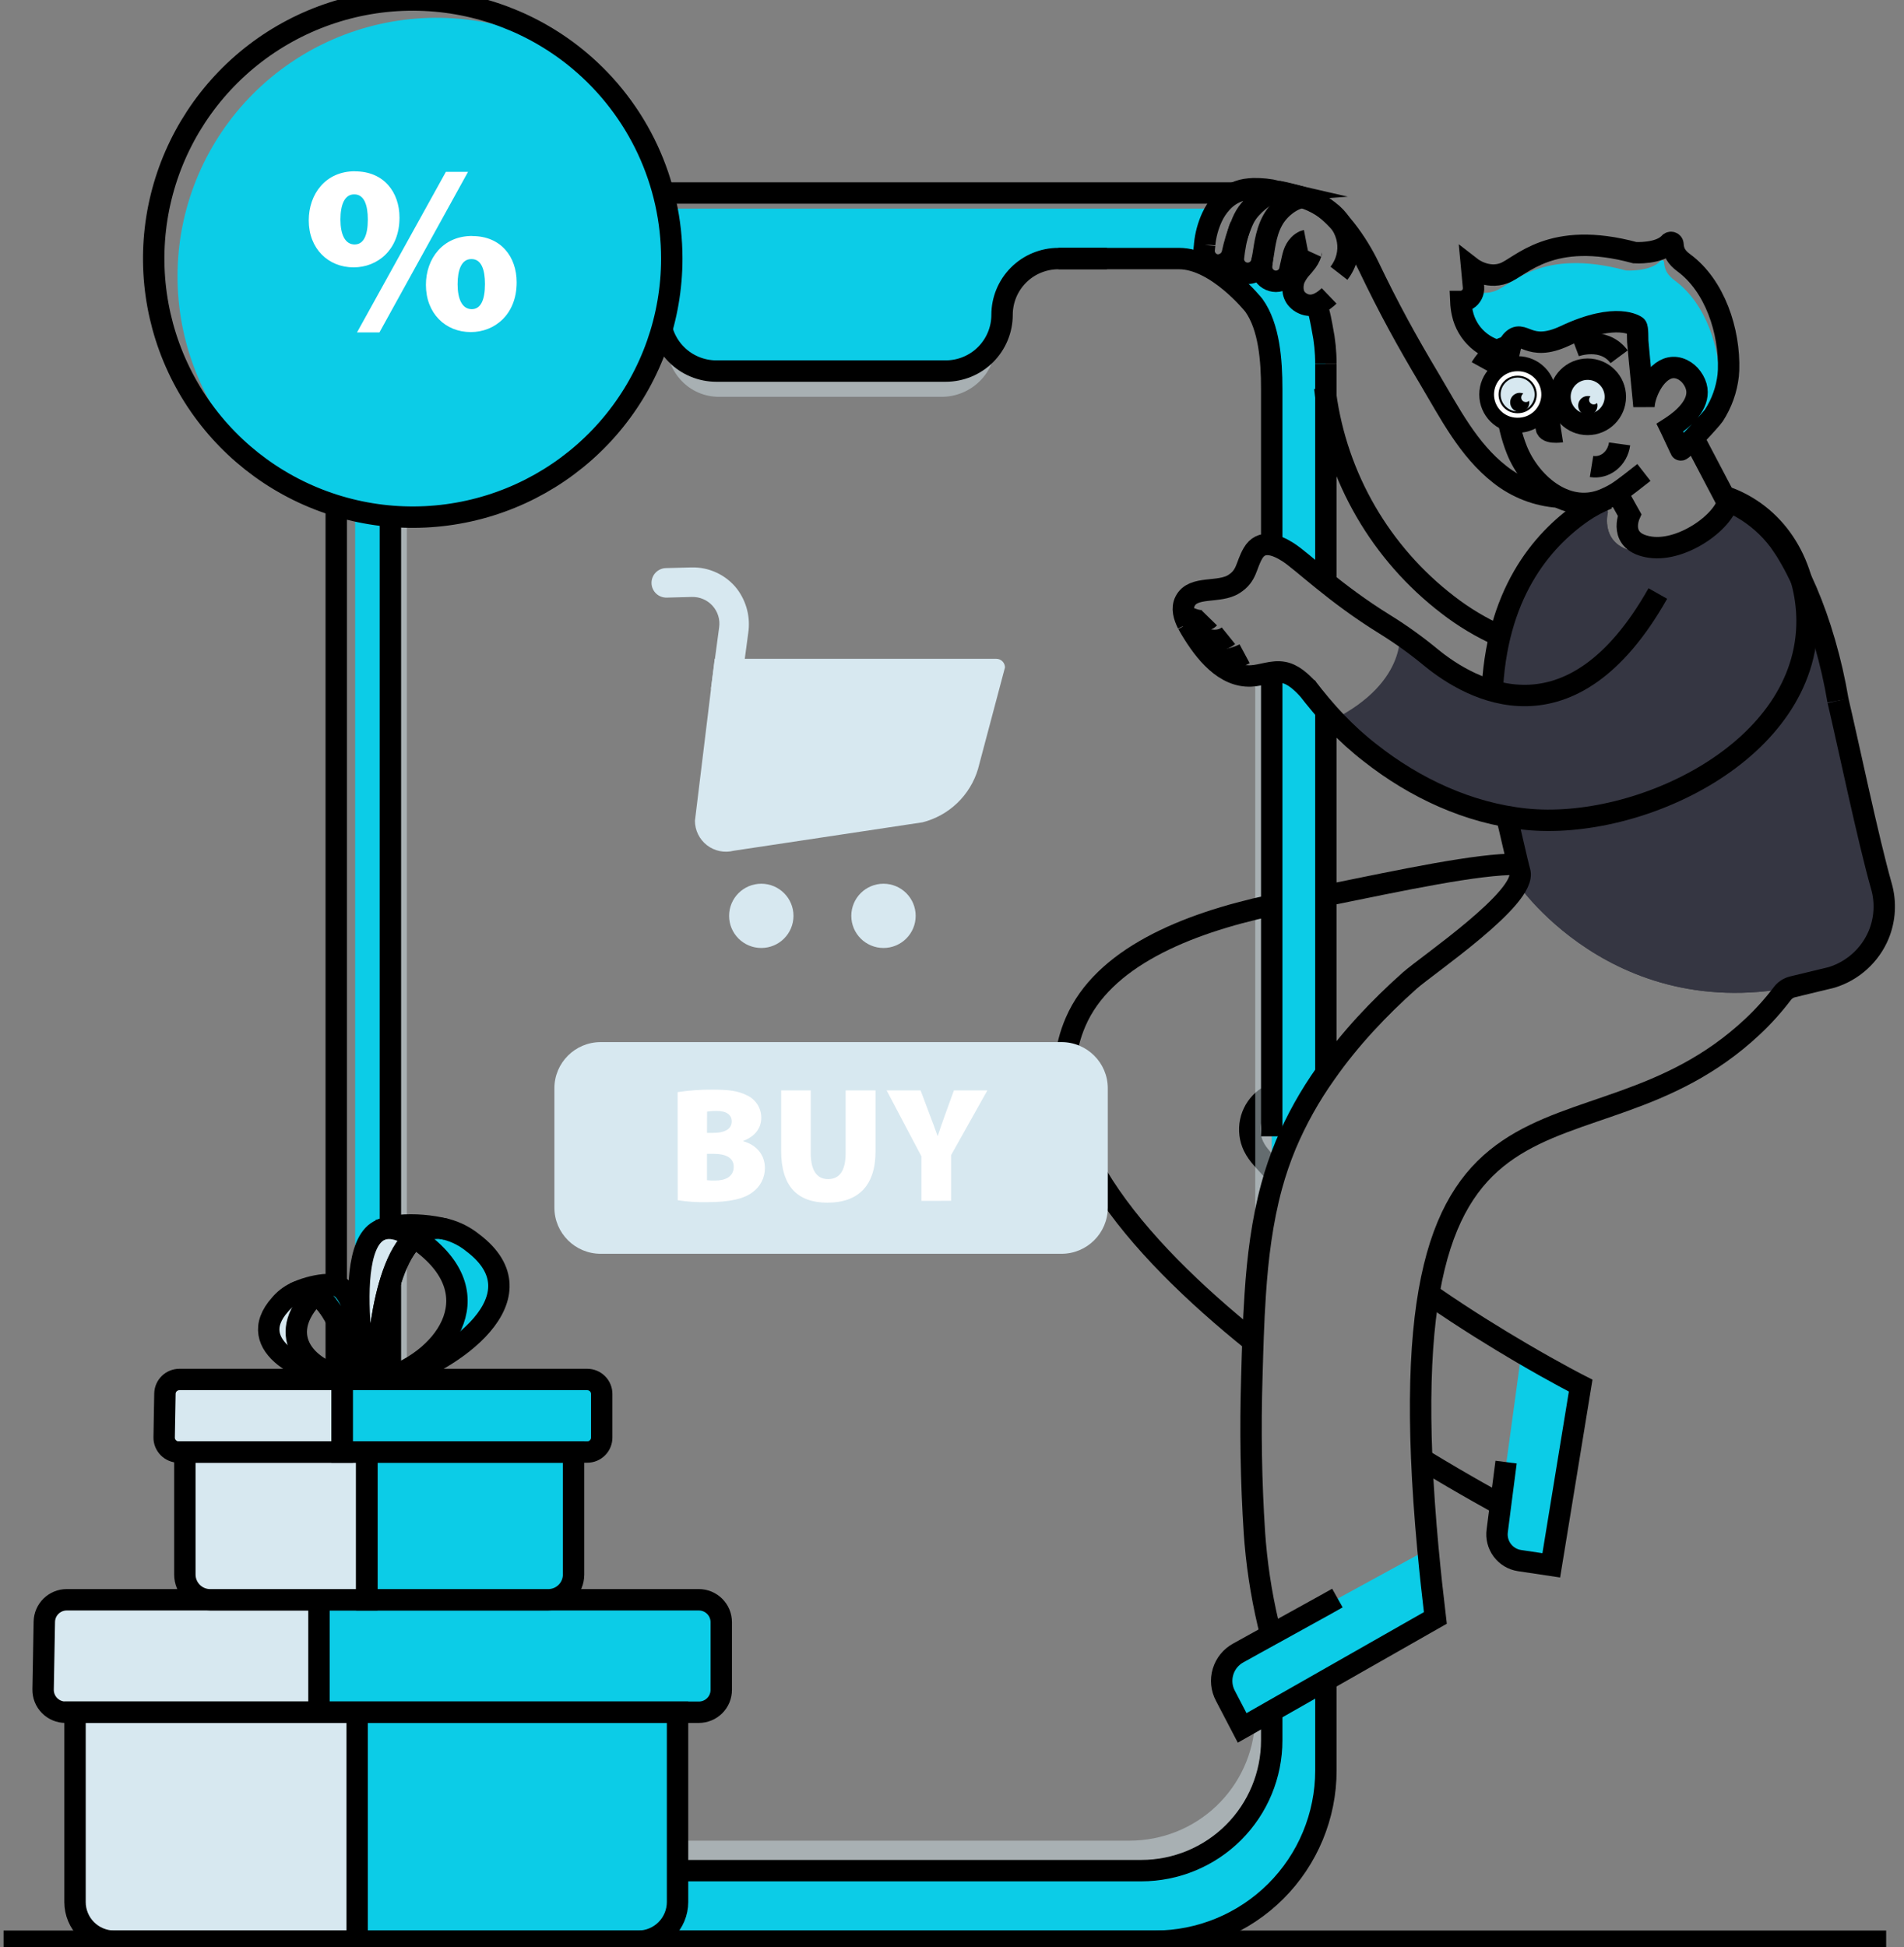 <svg width="89" height="91" viewBox="0 0 89 91" fill="none" xmlns="http://www.w3.org/2000/svg">
<rect x="0" y="0" width="89" height="91" fill="#808080" stroke="none"/>
<path d="M59.181 15.768C59.805 15.366 60.53 15.148 61.273 15.14C61.401 15.14 61.527 15.147 61.651 15.158C61.598 14.937 61.532 14.678 61.448 14.397C61.182 14.264 60.95 14.071 60.772 13.833C60.594 13.594 60.474 13.318 60.422 13.025C60.326 13.042 60.23 13.05 60.133 13.051C59.788 13.052 59.45 12.953 59.16 12.765C59.089 12.75 59.019 12.73 58.951 12.707C58.86 12.723 58.768 12.731 58.676 12.732C58.208 12.735 57.757 12.553 57.422 12.227L56.544 12.53C56.544 12.53 58.797 13.664 59.181 15.768Z" fill="#0CCCE7"/>
<path d="M59.443 81.618C59.443 83.231 58.8 84.777 57.658 85.918C56.516 87.058 54.966 87.699 53.35 87.7H24.345C22.729 87.699 21.18 87.058 20.037 85.918C18.894 84.777 18.252 83.231 18.251 81.618V18.449C18.251 17.65 18.408 16.858 18.714 16.12C19.02 15.382 19.469 14.711 20.035 14.145C20.601 13.58 21.273 13.132 22.012 12.826C22.752 12.52 23.545 12.362 24.345 12.362H28.221C28.919 12.362 29.588 12.639 30.081 13.13C30.534 13.579 30.805 14.178 30.843 14.814C30.849 14.867 30.852 14.919 30.851 14.973C30.851 15.018 30.851 15.063 30.851 15.107C30.87 15.493 30.97 15.87 31.145 16.214C31.15 16.222 31.153 16.233 31.158 16.242C31.37 16.656 31.693 17.003 32.091 17.246C32.489 17.488 32.946 17.615 33.413 17.614H44.209C44.555 17.614 44.898 17.546 45.218 17.414C45.537 17.282 45.828 17.089 46.072 16.844C46.259 16.658 46.415 16.443 46.535 16.208C46.54 16.204 46.544 16.198 46.546 16.192C46.724 15.855 46.824 15.482 46.837 15.102C46.837 15.069 46.837 15.038 46.837 15.001C46.845 13.554 47.952 12.359 49.403 12.359H52.677L56.121 12.316C56.191 11.659 56.472 10.968 56.761 10.357C56.858 10.146 56.972 9.943 57.103 9.75H24.593C23.544 9.75 22.505 9.956 21.535 10.357C20.565 10.758 19.684 11.345 18.942 12.086C18.2 12.827 17.611 13.706 17.209 14.674C16.808 15.642 16.601 16.679 16.601 17.727V83.023C16.601 84.071 16.807 85.108 17.209 86.076C17.61 87.044 18.199 87.924 18.941 88.664C19.684 89.405 20.565 89.993 21.535 90.393C22.504 90.794 23.544 91 24.593 91H53.983C55.033 91 56.072 90.794 57.042 90.393C58.012 89.992 58.893 89.405 59.636 88.664C60.378 87.923 60.967 87.044 61.368 86.076C61.77 85.108 61.977 84.071 61.977 83.023V78.527L59.444 79.968L59.443 81.618Z" fill="#0CCCE7"/>
<path d="M60.326 31.564C60.022 31.251 59.729 31.737 59.443 31.405V55.432C59.621 54.776 59.842 54.132 60.102 53.504C60.161 53.366 60.22 53.228 60.281 53.091C60.409 52.809 60.544 52.531 60.686 52.255C60.724 52.176 60.764 52.102 60.806 52.027C60.847 51.952 60.898 51.856 60.945 51.775C61.026 51.627 61.114 51.48 61.203 51.335C61.263 51.226 61.331 51.121 61.398 51.014C61.448 50.931 61.499 50.85 61.554 50.772C61.613 50.677 61.677 50.583 61.739 50.491C61.815 50.377 61.895 50.262 61.974 50.15V33.035C61.67 32.798 61.366 32.55 61.08 32.294C60.82 32.059 60.568 31.817 60.326 31.564Z" fill="#0CCCE7"/>
<path d="M61.735 14.863C61.384 15.304 60.95 14.934 60.384 14.934C59.87 14.934 59.574 15.765 59.248 15.431C59.266 15.475 59.082 16.138 59.098 16.183C59.147 16.316 59.192 16.456 59.231 16.595V16.6C59.282 16.779 59.321 16.957 59.354 17.141C59.362 17.183 59.371 17.228 59.376 17.273C59.39 17.367 59.404 17.465 59.413 17.562C59.424 17.652 59.43 17.742 59.432 17.833C59.441 17.934 59.443 18.044 59.443 18.153V25.231C59.526 25.3 59.595 25.384 59.646 25.479C60.051 26.217 60.439 25.664 60.873 26.389C61.103 26.763 61.582 27.055 61.827 26.784C61.917 26.683 61.973 26.25 61.973 26.089V17.537C61.973 17.131 61.943 16.725 61.883 16.323C61.864 16.171 61.767 15.018 61.735 14.863Z" fill="#0CCCE7"/>
<path d="M30.855 14.834C31.038 15.175 31.139 15.553 31.148 15.94C30.974 15.596 30.873 15.219 30.855 14.834Z" fill="#0CCCE7"/>
<path d="M46.837 14.828C46.824 15.209 46.724 15.581 46.546 15.918C46.566 15.539 46.665 15.167 46.837 14.828Z" fill="#0CCCE7"/>
<path d="M85.621 45.678C75.942 48.694 70.939 41.307 70.939 41.307C71.304 40.766 70.751 39.749 70.751 39.749L70.415 38.03C66.139 37.821 62.27 33.661 62.27 33.661C67.802 32.682 65.417 29.375 65.417 29.375L69.232 32.355L69.645 32.319C69.696 27.162 72.949 24.754 73.968 23.938C74.987 23.122 75.161 23.932 75.161 23.932C75.161 23.932 74.713 25.582 76.624 25.811C78.535 26.039 79.934 24.252 79.934 24.252C80.589 22.786 81.344 23.695 81.344 23.695C84.62 25.434 85.212 29.738 85.915 32.745C86.401 34.805 87.325 39.246 87.942 41.41C88.157 42.159 88.114 42.959 87.819 43.68C87.622 44.154 87.323 44.578 86.943 44.923C86.564 45.269 86.112 45.526 85.621 45.678Z" fill="#353642"/>
<path d="M85.621 45.678C75.942 48.694 70.939 41.307 70.939 41.307C71.304 40.766 70.751 39.749 70.751 39.749L70.415 38.03C66.139 37.821 62.27 33.661 62.27 33.661C65.935 31.832 65.417 29.375 65.417 29.375L69.232 32.355L69.645 32.319C69.696 27.162 72.949 24.754 73.968 23.938C74.987 23.122 75.161 23.932 75.161 23.932C75.161 23.932 74.713 25.582 76.624 25.811C78.535 26.039 79.934 24.252 79.934 24.252C80.589 22.786 81.344 23.695 81.344 23.695C84.62 25.434 85.212 29.738 85.915 32.745C86.401 34.805 87.325 39.246 87.942 41.41C88.157 42.159 88.114 42.959 87.819 43.68C87.622 44.154 87.323 44.578 86.943 44.923C86.564 45.269 86.112 45.526 85.621 45.678Z" fill="#353642"/>
<path d="M74.213 19.638C74.818 19.638 75.308 19.148 75.308 18.545C75.308 17.941 74.818 17.452 74.213 17.452C73.608 17.452 73.118 17.941 73.118 18.545C73.118 19.148 73.608 19.638 74.213 19.638Z" fill="#D7E8F0"/>
<path d="M75.705 20.746C75.61 21.446 75.016 21.903 74.395 21.802" stroke="black" stroke-miterlimit="10"/>
<path d="M68.364 14.651C68.468 15.127 68.719 15.558 69.082 15.883C69.445 16.209 69.9 16.413 70.385 16.466C70.43 16.272 70.521 16.091 70.651 15.939C71.204 15.311 71.414 16.513 73.164 15.688C75.596 14.543 76.49 15.245 76.49 15.245C76.569 15.306 76.549 15.858 76.558 15.952C76.611 16.524 76.659 17.093 76.719 17.664C76.754 18.012 76.787 18.358 76.821 18.704C76.855 18.646 76.892 18.59 76.932 18.537C77.167 17.767 77.82 16.866 78.654 17.277C78.824 17.363 78.97 17.488 79.082 17.642C79.626 18.386 79.183 19.086 78.593 19.599C78.443 19.758 78.276 19.901 78.095 20.025C78.187 20.227 78.565 21.022 78.565 21.025C78.604 21.106 80.009 19.581 80.114 19.414C80.276 19.003 80.367 18.568 80.383 18.126C80.441 16.312 79.743 14.183 78.291 13.115C77.931 12.85 77.805 12.6 77.784 12.249C77.783 12.23 77.776 12.212 77.764 12.197C77.753 12.182 77.737 12.171 77.719 12.165C77.701 12.159 77.681 12.159 77.663 12.164C77.645 12.17 77.629 12.181 77.617 12.195C77.145 12.717 76.003 12.641 76.003 12.641C72.052 11.571 70.688 13.304 69.884 13.601C69.556 13.717 69.198 13.717 68.871 13.601C68.849 13.71 68.799 13.81 68.724 13.892C68.649 13.974 68.553 14.034 68.446 14.066L68.463 14.25C68.478 14.391 68.443 14.533 68.364 14.651Z" fill="#0CCCE7"/>
<path d="M76.842 22.081C76.582 22.284 75.854 22.866 75.563 23.039C75.35 23.168 75.126 23.277 74.894 23.368C73.145 24.026 71.506 22.529 70.905 21.032C70.411 19.797 70.297 18.418 70.333 17.1C70.339 16.963 70.344 16.824 70.355 16.684C70.353 16.676 70.353 16.667 70.355 16.659C70.36 16.595 70.37 16.532 70.383 16.47C70.427 16.275 70.519 16.094 70.649 15.943C71.201 15.316 71.411 16.517 73.161 15.692C75.593 14.547 76.488 15.248 76.488 15.248C76.566 15.31 76.546 15.862 76.555 15.956C76.608 16.528 76.656 17.097 76.717 17.668C76.751 18.017 76.784 18.362 76.819 18.707C76.827 18.802 76.836 18.894 76.844 18.988C76.856 18.835 76.885 18.684 76.93 18.538C77.165 17.768 77.819 16.868 78.652 17.278C78.822 17.364 78.968 17.489 79.08 17.643C79.624 18.387 79.181 19.087 78.591 19.599C78.441 19.727 78.282 19.846 78.116 19.953L78.072 19.981L78.094 20.026C78.186 20.228 78.563 21.024 78.563 21.026C78.602 21.107 80.007 19.583 80.113 19.415C80.479 18.851 80.708 18.21 80.783 17.543C80.792 17.459 80.797 17.378 80.8 17.294C80.859 15.48 80.161 13.351 78.708 12.283C78.347 12.018 78.222 11.767 78.201 11.416C78.2 11.397 78.193 11.379 78.182 11.364C78.17 11.349 78.154 11.338 78.136 11.332C78.118 11.327 78.099 11.326 78.081 11.332C78.062 11.337 78.046 11.348 78.034 11.363C77.562 11.884 76.419 11.809 76.419 11.809C72.473 10.739 71.105 12.472 70.301 12.768C69.498 13.064 68.793 12.517 68.793 12.517L68.877 13.414C68.882 13.476 68.879 13.538 68.866 13.598C68.844 13.707 68.793 13.808 68.719 13.89C68.644 13.972 68.548 14.032 68.441 14.063C68.401 14.078 68.359 14.086 68.316 14.089H68.284C68.292 14.275 68.316 14.461 68.357 14.644C68.462 15.12 68.713 15.552 69.077 15.877C69.441 16.203 69.897 16.406 70.383 16.459" stroke="black" stroke-miterlimit="10"/>
<path d="M70.94 19.53C71.545 19.53 72.035 19.041 72.035 18.438C72.035 17.834 71.545 17.345 70.94 17.345C70.335 17.345 69.845 17.834 69.845 18.438C69.845 19.041 70.335 19.53 70.94 19.53Z" fill="#D7E8F0"/>
<path d="M74.67 18.953C74.671 19.042 74.645 19.129 74.596 19.204C74.547 19.278 74.477 19.336 74.395 19.37C74.312 19.405 74.222 19.414 74.134 19.397C74.047 19.38 73.966 19.337 73.903 19.275C73.84 19.212 73.797 19.132 73.779 19.045C73.762 18.958 73.77 18.867 73.804 18.785C73.838 18.703 73.896 18.633 73.97 18.583C74.044 18.534 74.131 18.507 74.22 18.507C74.264 18.506 74.308 18.513 74.349 18.527C74.327 18.547 74.31 18.572 74.298 18.599C74.286 18.626 74.28 18.656 74.279 18.685C74.28 18.743 74.303 18.797 74.344 18.838C74.384 18.878 74.439 18.901 74.497 18.901C74.526 18.901 74.554 18.895 74.581 18.883C74.607 18.871 74.631 18.854 74.651 18.833C74.664 18.872 74.671 18.912 74.67 18.953Z" fill="black"/>
<path d="M71.486 18.807C71.486 18.895 71.459 18.981 71.41 19.055C71.361 19.128 71.291 19.185 71.209 19.219C71.127 19.253 71.037 19.261 70.951 19.244C70.864 19.227 70.784 19.184 70.722 19.122C70.659 19.059 70.616 18.98 70.599 18.893C70.582 18.807 70.59 18.717 70.624 18.635C70.658 18.554 70.715 18.484 70.789 18.435C70.862 18.386 70.949 18.359 71.037 18.359C71.096 18.359 71.153 18.37 71.207 18.392C71.177 18.413 71.152 18.44 71.134 18.472C71.116 18.504 71.107 18.54 71.106 18.576C71.106 18.605 71.112 18.633 71.123 18.659C71.134 18.685 71.15 18.709 71.17 18.729C71.191 18.749 71.215 18.764 71.241 18.775C71.267 18.786 71.295 18.791 71.324 18.791C71.352 18.791 71.38 18.786 71.406 18.775C71.431 18.765 71.455 18.749 71.475 18.729C71.481 18.754 71.485 18.78 71.486 18.807Z" fill="black"/>
<path d="M72.597 18.527C72.597 18.527 72.317 19.772 72.283 19.897C72.182 20.302 72.986 20.177 72.986 20.177" stroke="black" stroke-miterlimit="10"/>
<path d="M73.626 16.178C73.626 16.178 74.949 15.684 75.684 16.674" stroke="black" stroke-miterlimit="10"/>
<path d="M69.231 17.168C69.231 17.168 69.912 15.933 71.116 16.207" stroke="black" stroke-miterlimit="10"/>
<path d="M74.213 19.836C74.928 19.836 75.507 19.258 75.507 18.545C75.507 17.832 74.928 17.254 74.213 17.254C73.499 17.254 72.919 17.832 72.919 18.545C72.919 19.258 73.499 19.836 74.213 19.836Z" stroke="black" stroke-miterlimit="10"/>
<path d="M70.94 19.728C71.654 19.728 72.234 19.15 72.234 18.437C72.234 17.724 71.654 17.146 70.94 17.146C70.225 17.146 69.646 17.724 69.646 18.437C69.646 19.15 70.225 19.728 70.94 19.728Z" stroke="black" stroke-miterlimit="10"/>
<path d="M70.939 17.56H70.968C71.201 17.564 71.423 17.66 71.585 17.827C71.747 17.994 71.836 18.218 71.832 18.451C71.829 18.683 71.733 18.905 71.565 19.067C71.398 19.228 71.173 19.317 70.94 19.313H70.912C70.68 19.31 70.458 19.214 70.296 19.047C70.134 18.88 70.045 18.655 70.048 18.422C70.052 18.19 70.148 17.968 70.316 17.807C70.483 17.645 70.708 17.556 70.941 17.56H70.939ZM70.941 17.351C70.652 17.346 70.374 17.456 70.166 17.656C69.959 17.857 69.84 18.131 69.835 18.419C69.83 18.707 69.941 18.985 70.141 19.192C70.342 19.399 70.617 19.518 70.905 19.523H70.942C71.23 19.527 71.509 19.417 71.716 19.217C71.924 19.017 72.043 18.742 72.048 18.454C72.052 18.166 71.942 17.888 71.742 17.681C71.541 17.474 71.266 17.355 70.977 17.351H70.941Z" fill="white"/>
<path d="M72.919 18.503L72.232 18.48" stroke="black" stroke-miterlimit="10"/>
<path d="M73.89 64.761L72.516 73.159L71.028 72.937C70.706 72.886 70.416 72.711 70.222 72.449C70.028 72.187 69.945 71.859 69.991 71.537L70.102 70.636L71.115 63.225C72.764 64.189 73.89 64.761 73.89 64.761Z" fill="#0CCCE7"/>
<path d="M67.093 75.615L61.977 78.547L59.444 80.002L58.668 80.448C58.67 80.433 58.67 80.418 58.668 80.403L58.06 80.749L57.278 79.25C57.096 78.904 57.057 78.499 57.17 78.125C57.284 77.751 57.541 77.436 57.885 77.249L66.75 72.404L66.758 72.485L67.093 75.615Z" fill="#0CCCE7"/>
<path d="M59.611 54.861C59.556 54.786 59.5 54.713 59.443 54.65C59.122 54.264 58.807 54.006 58.594 53.568C58.425 53.211 58.376 52.81 58.455 52.423C58.534 52.036 58.737 51.686 59.033 51.424C59.155 51.319 59.292 51.231 59.438 51.162" stroke="black" stroke-miterlimit="10"/>
<path d="M70.4 68.332L70.102 70.634L69.987 71.535C69.941 71.858 70.024 72.185 70.218 72.447C70.412 72.709 70.701 72.884 71.024 72.934L72.512 73.157L73.886 64.759C73.886 64.759 72.76 64.187 71.113 63.221C69.934 62.529 68.479 61.634 66.985 60.603" stroke="black" stroke-miterlimit="10"/>
<path d="M70.147 70.321C70.147 70.321 68.54 69.456 66.499 68.212" stroke="black" stroke-miterlimit="10"/>
<g opacity="0.68">
<path opacity="0.68" d="M59.443 31.534V55.432C58.999 57.068 58.788 58.769 58.675 60.48V31.594C58.925 31.918 59.181 31.224 59.443 31.534Z" fill="#D7E8F0"/>
<path opacity="0.68" d="M59.443 79.968V81.342C59.443 82.955 58.8 84.501 57.658 85.642C56.516 86.782 54.966 87.423 53.35 87.424H24.345C22.729 87.424 21.18 86.783 20.037 85.642C18.894 84.502 18.252 82.955 18.252 81.342V18.173C18.251 17.374 18.408 16.583 18.714 15.844C19.02 15.106 19.469 14.435 20.035 13.87C20.601 13.304 21.273 12.856 22.012 12.55C22.752 12.244 23.545 12.086 24.345 12.086H28.221C28.399 12.087 28.577 12.104 28.751 12.139C28.868 12.163 28.983 12.195 29.096 12.234C29.145 12.253 29.197 12.272 29.244 12.292C29.323 12.325 29.4 12.362 29.475 12.404C29.565 12.452 29.652 12.506 29.735 12.565C29.791 12.604 29.843 12.643 29.894 12.685C29.945 12.726 30.023 12.797 30.081 12.855L30.487 13.376C30.524 13.438 30.558 13.503 30.588 13.569L30.736 13.942C30.756 14.009 30.775 14.076 30.79 14.144L30.826 14.355C30.831 14.383 30.834 14.414 30.837 14.442C30.838 14.456 30.838 14.47 30.837 14.483C30.843 14.55 30.848 14.615 30.848 14.686V14.713C30.848 14.755 30.848 14.794 30.848 14.833C30.846 14.827 30.842 14.821 30.837 14.816C30.723 14.6 30.576 14.402 30.402 14.231C29.927 13.757 29.283 13.49 28.611 13.49H24.884C24.113 13.49 23.35 13.642 22.638 13.937C21.926 14.232 21.279 14.664 20.734 15.209C20.189 15.754 19.758 16.4 19.463 17.111C19.169 17.822 19.018 18.585 19.019 19.354V80.166C19.019 81.719 19.637 83.208 20.737 84.306C21.837 85.405 23.328 86.022 24.884 86.023H52.811C54.317 86.022 55.765 85.444 56.855 84.407C57.946 83.37 58.594 81.955 58.667 80.454C58.669 80.439 58.669 80.424 58.667 80.409L59.443 79.968Z" fill="#D7E8F0"/>
<path opacity="0.68" d="M46.547 15.918C46.547 15.957 46.547 15.993 46.547 16.032C46.543 16.7 46.274 17.34 45.8 17.811C45.325 18.282 44.683 18.546 44.014 18.546H33.616C32.215 18.546 31.157 17.404 31.15 16.004C31.15 15.982 31.15 15.963 31.15 15.941C31.36 16.362 31.683 16.716 32.084 16.964C32.484 17.211 32.947 17.341 33.418 17.34H44.209C44.555 17.34 44.898 17.273 45.218 17.14C45.537 17.009 45.828 16.815 46.072 16.57C46.264 16.379 46.424 16.159 46.547 15.918Z" fill="#D7E8F0"/>
</g>
<path d="M61.977 41.853C65.581 41.122 69.079 40.367 70.939 40.392" stroke="black" stroke-miterlimit="10"/>
<path d="M58.57 62.689C53.107 58.296 48.15 52.661 50.281 47.752C51.562 44.792 55.355 43.179 59.443 42.305" stroke="black" stroke-miterlimit="10"/>
<path d="M70.441 38.226C70.53 38.547 70.939 40.393 71.039 40.727C71.41 41.931 66.691 45.117 65.891 45.833C64.457 47.11 63.099 48.547 61.977 50.15C61.23 51.196 60.602 52.321 60.102 53.504C59.842 54.132 59.621 54.776 59.443 55.432C58.999 57.068 58.787 58.769 58.675 60.48C58.586 61.776 58.552 63.077 58.516 64.348C58.441 66.787 58.479 69.24 58.639 71.671C58.651 71.824 58.662 71.974 58.675 72.128C58.801 73.571 59.046 75.002 59.407 76.406V76.415" stroke="black" stroke-miterlimit="10"/>
<path d="M69.743 32.529C69.896 27.794 72.05 25.267 73.968 23.935C74.341 23.68 74.741 23.466 75.161 23.299" stroke="black" stroke-miterlimit="10"/>
<path d="M80.425 23.268C80.514 23.301 80.601 23.338 80.688 23.374L80.783 23.415C80.993 23.507 81.198 23.61 81.397 23.725C82.082 24.115 82.681 24.64 83.157 25.269C83.175 25.287 83.19 25.308 83.201 25.331C83.284 25.448 83.365 25.567 83.444 25.69C84.145 26.803 84.799 28.304 85.298 30.038C85.556 30.928 85.762 31.832 85.915 32.745" stroke="black" stroke-miterlimit="10"/>
<path d="M85.915 32.744C86.401 34.804 87.326 39.246 87.942 41.409C88.158 42.158 88.114 42.958 87.819 43.68C87.622 44.154 87.323 44.578 86.943 44.923C86.564 45.269 86.112 45.526 85.621 45.678L83.789 46.121C83.597 46.168 83.428 46.28 83.31 46.438C82.894 46.987 82.433 47.5 81.931 47.971C74.002 55.421 64.462 47.709 66.749 72.407L66.758 72.488C66.85 73.477 66.962 74.519 67.093 75.615L61.977 78.527L59.444 79.968L58.671 80.409L58.063 80.754L57.281 79.255C57.096 78.909 57.056 78.504 57.169 78.128C57.282 77.752 57.54 77.436 57.885 77.249L58.675 76.811L59.407 76.407L59.443 76.388L61.976 74.988L62.515 74.685" stroke="black" stroke-miterlimit="10"/>
<path d="M61.978 78.527V82.746C61.977 84.862 61.135 86.892 59.636 88.388C58.136 89.884 56.103 90.725 53.982 90.725H23.712C22.662 90.725 21.622 90.519 20.652 90.118C19.682 89.717 18.801 89.129 18.058 88.388C17.316 87.647 16.727 86.768 16.325 85.8C15.923 84.832 15.717 83.794 15.717 82.746V16.999C15.717 15.951 15.923 14.913 16.325 13.945C16.727 12.977 17.316 12.097 18.058 11.357C18.801 10.616 19.682 10.028 20.652 9.627C21.622 9.226 22.662 9.02 23.712 9.02H57.66" stroke="black" stroke-miterlimit="10"/>
<path d="M61.977 16.999C61.978 16.451 61.922 15.905 61.812 15.369C61.812 15.369 61.664 14.476 61.522 14.228" stroke="black" stroke-miterlimit="10"/>
<path d="M61.977 50.147V41.855V33.207" stroke="black" stroke-miterlimit="10"/>
<path d="M61.977 17V21.678V27.234" stroke="black" stroke-miterlimit="10"/>
<path d="M70.102 29.726V29.719C69.236 29.332 68.42 28.843 67.671 28.262C64.542 25.86 62.491 22.323 61.962 18.419C61.948 18.323 61.936 18.226 61.925 18.128" stroke="black" stroke-miterlimit="10"/>
<path d="M59.445 53.106V31.525" stroke="black" stroke-miterlimit="10"/>
<path d="M59.445 25.462V18.174C59.445 16.846 59.329 15.273 58.612 14.271C58.612 14.271 56.875 12.084 55.109 12.084H49.474" stroke="black" stroke-miterlimit="10"/>
<path d="M51.744 12.084H49.474C48.775 12.084 48.105 12.361 47.611 12.854C47.117 13.347 46.84 14.016 46.84 14.713C46.84 15.41 46.562 16.079 46.069 16.572C45.575 17.065 44.905 17.342 44.206 17.342H33.485C32.787 17.342 32.117 17.065 31.623 16.572C31.129 16.079 30.851 15.41 30.851 14.713C30.851 14.016 30.574 13.347 30.08 12.854C29.586 12.361 28.916 12.084 28.217 12.084H24.345C22.728 12.085 21.177 12.727 20.034 13.869C18.891 15.011 18.249 16.56 18.249 18.174V81.342C18.25 82.955 18.893 84.502 20.036 85.643C21.179 86.783 22.729 87.424 24.345 87.425H53.349C54.966 87.424 56.516 86.783 57.659 85.643C58.802 84.502 59.444 82.955 59.445 81.342V79.969" stroke="black" stroke-miterlimit="10"/>
<path d="M61.354 9.396C62.457 9.867 63.488 11.425 63.988 12.467C64.916 14.402 65.725 15.882 66.825 17.725C67.766 19.306 68.629 21.017 70.109 22.174C70.893 22.795 71.847 23.164 72.845 23.233" stroke="black" stroke-miterlimit="10"/>
<path d="M31.401 12.085C31.401 14.269 30.807 16.412 29.684 18.286C28.561 20.16 26.95 21.695 25.023 22.728C23.095 23.762 20.924 24.255 18.738 24.156C16.552 24.056 14.434 23.368 12.61 22.163C10.244 20.177 8.73 17.363 8.377 14.298C8.023 11.233 8.858 8.15 10.709 5.679C12.561 3.208 15.289 1.538 18.334 1.01C21.38 0.482 24.512 1.137 27.09 2.84C28.442 3.973 29.528 5.388 30.273 6.985C31.018 8.583 31.403 10.324 31.401 12.085Z" fill="#0CCCE7"/>
<path d="M30.084 12.134C30.084 14.068 29.558 15.966 28.564 17.625C27.569 19.285 26.143 20.645 24.436 21.561C22.729 22.477 20.805 22.913 18.869 22.825C16.933 22.737 15.058 22.128 13.441 21.061C11.352 19.3 10.015 16.809 9.705 14.098C9.394 11.386 10.133 8.658 11.771 6.472C13.408 4.286 15.82 2.807 18.514 2.337C21.208 1.867 23.98 2.442 26.263 3.944C27.461 4.947 28.424 6.201 29.084 7.616C29.744 9.031 30.086 10.573 30.084 12.134Z" fill="#0CCCE7"/>
<path d="M43.12 38.432L34.294 39.76C34.08 39.815 33.856 39.82 33.639 39.775C33.423 39.73 33.22 39.637 33.045 39.502C32.871 39.366 32.729 39.193 32.632 38.995C32.535 38.797 32.484 38.579 32.484 38.359L33.407 30.79H46.571C46.678 30.79 46.781 30.832 46.857 30.908C46.933 30.984 46.976 31.087 46.976 31.194L45.717 35.936C45.538 36.541 45.204 37.089 44.749 37.527C44.294 37.965 43.732 38.277 43.12 38.432Z" fill="#D7E8F0"/>
<path d="M35.586 44.304C36.416 44.304 37.09 43.632 37.09 42.802C37.09 41.973 36.416 41.301 35.586 41.301C34.755 41.301 34.081 41.973 34.081 42.802C34.081 43.632 34.755 44.304 35.586 44.304Z" fill="#D7E8F0"/>
<path d="M41.297 44.304C42.128 44.304 42.802 43.632 42.802 42.802C42.802 41.973 42.128 41.301 41.297 41.301C40.467 41.301 39.793 41.973 39.793 42.802C39.793 43.632 40.467 44.304 41.297 44.304Z" fill="#D7E8F0"/>
<path d="M34.602 32.376L33.231 32.193L33.616 29.315C33.641 29.136 33.626 28.954 33.573 28.781C33.52 28.608 33.429 28.449 33.308 28.314C33.188 28.179 33.039 28.073 32.872 28.001C32.706 27.929 32.526 27.895 32.345 27.899L31.163 27.93C30.98 27.934 30.802 27.866 30.669 27.74C30.537 27.614 30.459 27.441 30.454 27.258C30.452 27.167 30.467 27.077 30.5 26.992C30.532 26.908 30.581 26.83 30.644 26.765C30.706 26.699 30.781 26.646 30.864 26.609C30.947 26.572 31.036 26.552 31.127 26.55L32.309 26.519C32.722 26.506 33.132 26.591 33.505 26.767C33.879 26.943 34.205 27.204 34.457 27.53C34.676 27.822 34.834 28.153 34.923 28.506C35.012 28.859 35.029 29.226 34.975 29.585L34.602 32.376Z" fill="#D7E8F0"/>
<path d="M49.618 48.703H28.078C26.882 48.703 25.914 49.67 25.914 50.862V56.437C25.914 57.629 26.882 58.596 28.078 58.596H49.618C50.813 58.596 51.782 57.629 51.782 56.437V50.862C51.782 49.67 50.813 48.703 49.618 48.703Z" fill="#D7E8F0"/>
<path d="M17.849 64.471C20.645 63.663 23.044 60.608 19.687 58.08C19.564 57.991 19.45 57.91 19.34 57.846C19.524 57.666 19.75 57.534 19.998 57.463C20.245 57.391 20.507 57.382 20.759 57.436C20.767 57.436 20.778 57.436 20.786 57.442C20.803 57.444 20.821 57.449 20.837 57.455C21.203 57.539 21.611 57.737 22.066 58.08C25.418 60.608 20.782 63.889 17.849 64.471Z" fill="#0CCCE7"/>
<path d="M31.674 51.04C32.214 50.959 32.76 50.92 33.307 50.925C34.044 50.925 34.488 50.978 34.887 51.178C35.096 51.267 35.273 51.415 35.397 51.604C35.521 51.793 35.587 52.015 35.585 52.241C35.585 52.67 35.347 53.092 34.742 53.321V53.336C35.371 53.512 35.755 53.979 35.755 54.592C35.755 54.813 35.702 55.032 35.601 55.229C35.499 55.426 35.352 55.596 35.171 55.724C34.787 56.016 34.144 56.184 33.044 56.184C32.587 56.194 32.13 56.163 31.679 56.093L31.674 51.04ZM33.047 52.946H33.326C33.917 52.946 34.202 52.744 34.202 52.41C34.202 52.107 33.971 51.921 33.504 51.921C33.352 51.918 33.2 51.928 33.051 51.951L33.047 52.946ZM33.047 55.159C33.179 55.173 33.312 55.177 33.446 55.173C33.906 55.173 34.297 54.989 34.297 54.531C34.297 54.094 33.898 53.925 33.376 53.925H33.047V55.159Z" fill="white"/>
<path d="M37.897 50.96V53.892C37.897 54.673 38.166 55.106 38.707 55.106C39.248 55.106 39.528 54.707 39.528 53.892V50.96H40.925V53.812C40.925 55.404 40.126 56.207 38.677 56.207C37.265 56.207 36.514 55.434 36.514 53.78V50.96H37.897Z" fill="white"/>
<path d="M43.07 56.123V54.041L41.444 50.96H43.032L43.468 52.124C43.607 52.484 43.707 52.744 43.822 53.081H43.837C43.939 52.767 44.04 52.474 44.168 52.124L44.589 50.96H46.153L44.458 53.984V56.12L43.07 56.123Z" fill="white"/>
<path d="M20.764 57.436C20.512 57.382 20.251 57.391 20.003 57.463C19.756 57.534 19.53 57.666 19.346 57.846C17.64 59.377 17.562 64.472 17.562 64.472H17.109C17.109 64.472 16.015 58.54 17.637 57.547H17.643C17.67 57.536 17.785 57.486 17.947 57.43C17.947 57.43 17.955 57.43 17.958 57.43C18.168 57.358 18.385 57.307 18.605 57.279C19.328 57.215 20.058 57.268 20.764 57.436Z" fill="#D7E8F0"/>
<path d="M31.401 12.086C31.401 14.837 30.46 17.506 28.734 19.652C27.008 21.797 24.6 23.29 21.908 23.884C19.216 24.479 16.402 24.138 13.93 22.92C11.458 21.701 9.477 19.677 8.314 17.182C7.151 14.688 6.876 11.872 7.534 9.2C8.193 6.528 9.745 4.16 11.934 2.488C14.123 0.816 16.819 -0.061 19.575 0.003C22.331 0.067 24.983 1.068 27.092 2.84C28.442 3.975 29.527 5.39 30.272 6.987C31.016 8.584 31.402 10.325 31.401 12.086Z" stroke="black" stroke-miterlimit="10"/>
<path d="M14.911 74.768V80.025H3.058C2.919 80.026 2.781 79.998 2.652 79.944C2.524 79.891 2.408 79.812 2.31 79.713C2.213 79.614 2.136 79.496 2.084 79.367C2.033 79.238 2.008 79.1 2.01 78.961L2.069 75.797C2.074 75.523 2.187 75.262 2.383 75.07C2.579 74.879 2.842 74.771 3.117 74.772L14.911 74.768Z" fill="#D7E8F0"/>
<path d="M33.715 75.812V78.976C33.715 79.253 33.605 79.519 33.408 79.715C33.212 79.912 32.946 80.022 32.668 80.022H14.911V74.764H32.668C32.806 74.764 32.942 74.791 33.069 74.844C33.197 74.897 33.312 74.974 33.41 75.071C33.507 75.169 33.584 75.284 33.636 75.411C33.689 75.539 33.716 75.675 33.715 75.812Z" fill="#0CCCE7"/>
<path d="M16.696 80.021V90.724H5.338C4.854 90.723 4.39 90.531 4.047 90.19C3.704 89.849 3.51 89.387 3.507 88.904V80.026L16.696 80.021Z" fill="#D7E8F0"/>
<path d="M31.676 80.021V88.899C31.673 89.382 31.479 89.844 31.136 90.185C30.793 90.526 30.328 90.718 29.844 90.719H16.696V80.021H31.676Z" fill="#0CCCE7"/>
<path d="M16.598 8.008C17.944 8.008 18.674 8.983 18.674 10.17C18.674 11.682 17.641 12.495 16.531 12.495C15.341 12.495 14.432 11.622 14.432 10.3C14.432 9.058 15.229 8.004 16.587 8.004L16.598 8.008ZM16.553 9.084C16.093 9.084 15.913 9.599 15.913 10.26C15.913 10.954 16.127 11.425 16.576 11.425C16.981 11.425 17.193 11.032 17.193 10.26C17.193 9.588 17.024 9.084 16.564 9.084H16.553ZM16.688 15.535L20.842 8.031H21.878L17.737 15.535H16.688ZM22.075 11.032C23.421 11.032 24.151 12.006 24.151 13.194C24.151 14.706 23.118 15.52 22.007 15.52C20.817 15.52 19.909 14.646 19.909 13.313C19.909 12.081 20.705 11.028 22.064 11.028L22.075 11.032ZM22.029 12.108C21.569 12.108 21.39 12.623 21.39 13.284C21.39 13.978 21.604 14.449 22.052 14.449C22.458 14.449 22.669 14.044 22.669 13.272C22.669 12.601 22.501 12.108 22.041 12.108H22.029Z" fill="white"/>
<path d="M16.448 64.416C14.637 64.416 11.281 62.941 13.057 60.965C13.245 60.741 13.478 60.559 13.741 60.431L13.755 60.421H13.761C14.186 60.224 14.641 60.097 15.107 60.047C15.257 60.035 15.408 60.04 15.556 60.061C15.319 60.05 15.043 60.179 14.716 60.491C14.658 60.544 14.596 60.611 14.532 60.68C12.76 62.652 14.618 64.257 16.448 64.416Z" fill="#D7E8F0"/>
<path d="M16.914 64.326L16.632 64.38C16.632 64.38 15.962 61.233 14.716 60.489C15.043 60.177 15.323 60.048 15.556 60.059C15.561 60.061 15.566 60.061 15.571 60.059L15.672 60.074L15.707 60.082C16.869 60.439 16.914 64.326 16.914 64.326Z" fill="#0CCCE7"/>
<path d="M16.695 74.766H3.12C2.845 74.766 2.581 74.874 2.385 75.066C2.189 75.258 2.077 75.519 2.072 75.794L2.015 78.957C2.013 79.096 2.038 79.234 2.089 79.364C2.141 79.493 2.218 79.61 2.315 79.709C2.413 79.808 2.529 79.887 2.657 79.941C2.786 79.995 2.924 80.022 3.063 80.022H32.667C32.804 80.022 32.941 79.995 33.068 79.942C33.195 79.89 33.31 79.813 33.408 79.716C33.505 79.618 33.582 79.503 33.635 79.376C33.687 79.249 33.714 79.113 33.714 78.976V75.812C33.714 75.535 33.604 75.269 33.407 75.073C33.211 74.877 32.944 74.766 32.667 74.766H13.07" stroke="black" stroke-miterlimit="10"/>
<path d="M29.844 90.725H5.337C4.852 90.723 4.387 90.53 4.044 90.188C3.701 89.845 3.508 89.381 3.507 88.897V80.022H31.671V88.897C31.669 89.38 31.476 89.843 31.134 90.186C30.792 90.528 30.329 90.722 29.844 90.725Z" stroke="black" stroke-miterlimit="10"/>
<path d="M28.126 65.146V67.186C28.126 67.365 28.055 67.537 27.928 67.663C27.802 67.79 27.63 67.861 27.45 67.861H15.992V64.471H27.45C27.63 64.471 27.802 64.543 27.928 64.669C28.055 64.795 28.126 64.967 28.126 65.146Z" fill="#0CCCE7"/>
<path d="M15.992 64.471V67.861H8.348C8.259 67.861 8.17 67.843 8.087 67.808C8.005 67.773 7.93 67.723 7.867 67.659C7.804 67.595 7.755 67.519 7.721 67.436C7.688 67.353 7.671 67.265 7.673 67.175L7.709 65.132C7.713 64.955 7.785 64.787 7.912 64.664C8.038 64.54 8.208 64.471 8.385 64.471H15.992Z" fill="#D7E8F0"/>
<path d="M26.811 67.861V73.588C26.81 73.901 26.685 74.201 26.463 74.422C26.241 74.643 25.94 74.767 25.627 74.767H17.145V67.861H26.811Z" fill="#0CCCE7"/>
<path d="M17.145 67.861V74.767H9.822C9.509 74.767 9.209 74.642 8.988 74.421C8.767 74.201 8.642 73.901 8.641 73.588V67.861H17.145Z" fill="#D7E8F0"/>
<path d="M14.91 74.766V80.022" stroke="black" stroke-miterlimit="10"/>
<path d="M16.695 80.022V90.725" stroke="black" stroke-miterlimit="10"/>
<path d="M28.126 65.146V67.186C28.126 67.365 28.055 67.537 27.928 67.663C27.802 67.79 27.63 67.861 27.45 67.861H15.992V64.471H27.45C27.63 64.471 27.802 64.543 27.928 64.669C28.055 64.795 28.126 64.967 28.126 65.146Z" stroke="black" stroke-miterlimit="10"/>
<path d="M15.992 64.471V67.861H8.348C8.259 67.861 8.17 67.843 8.087 67.808C8.005 67.773 7.93 67.723 7.867 67.659C7.804 67.595 7.755 67.519 7.721 67.436C7.688 67.353 7.671 67.265 7.673 67.175L7.709 65.132C7.713 64.955 7.785 64.787 7.912 64.664C8.038 64.54 8.208 64.471 8.385 64.471H15.992Z" stroke="black" stroke-miterlimit="10"/>
<path d="M26.811 67.861V73.588C26.81 73.901 26.685 74.201 26.463 74.422C26.241 74.643 25.94 74.767 25.627 74.767H17.145V67.861H26.811Z" stroke="black" stroke-miterlimit="10"/>
<path d="M17.145 67.861V74.767H9.822C9.509 74.767 9.209 74.642 8.988 74.421C8.767 74.201 8.642 73.901 8.641 73.588V67.861H17.145Z" stroke="black" stroke-miterlimit="10"/>
<path d="M18.338 64.47C21.14 63.661 25.45 60.609 22.099 58.081C21.738 57.789 21.319 57.575 20.87 57.455C20.854 57.448 20.837 57.444 20.82 57.443C20.564 57.383 20.297 57.389 20.044 57.46C19.792 57.53 19.561 57.664 19.374 57.848" stroke="black" stroke-miterlimit="10"/>
<path d="M19.374 57.845C17.667 59.377 17.59 64.47 17.59 64.47H17.136C17.136 64.47 15.447 55.324 19.374 57.845Z" stroke="black" stroke-miterlimit="10"/>
<path d="M17.884 64.471H17.59C17.59 64.471 17.667 59.377 19.374 57.846C19.493 57.918 19.608 57.997 19.719 58.081C23.077 60.609 20.679 63.667 17.884 64.471Z" stroke="black" stroke-miterlimit="10"/>
<path d="M17.713 57.494C18.01 57.386 18.318 57.312 18.631 57.273C19.381 57.209 20.136 57.27 20.865 57.454" stroke="black" stroke-miterlimit="10"/>
<path d="M16.205 64.471C14.37 64.313 11.325 62.94 13.095 60.966C13.283 60.741 13.516 60.558 13.78 60.429C13.789 60.423 13.799 60.418 13.81 60.415C13.961 60.347 14.127 60.318 14.292 60.331C14.457 60.344 14.617 60.398 14.755 60.489" stroke="black" stroke-miterlimit="10"/>
<path d="M14.75 60.489C15.996 61.231 16.664 64.38 16.664 64.38L16.945 64.325C16.945 64.325 16.878 58.448 14.75 60.489Z" stroke="black" stroke-miterlimit="10"/>
<path d="M16.482 64.415L16.664 64.38C16.664 64.38 15.996 61.23 14.75 60.488C14.691 60.541 14.63 60.607 14.565 60.676C12.792 62.651 14.651 64.256 16.482 64.415Z" stroke="black" stroke-miterlimit="10"/>
<path d="M15.738 60.069C15.54 60.038 15.34 60.029 15.141 60.043C14.667 60.094 14.206 60.224 13.775 60.428" stroke="black" stroke-miterlimit="10"/>
<path d="M75.775 23.357L76.171 24.065C76.171 24.065 75.592 25.351 77.145 25.573C78.698 25.796 80.743 24.272 80.798 23.266C83.184 24.186 84.445 26.502 84.468 28.981C84.508 35.118 76.596 38.839 71.308 38.283C68.651 38.005 66.142 36.835 64.047 35.184C63.767 34.968 63.498 34.74 63.236 34.506C62.705 34.022 62.208 33.504 61.747 32.954C61.508 32.67 61.276 32.381 61.05 32.085" stroke="black" stroke-miterlimit="10"/>
<path d="M79.166 20.477L80.688 23.374" stroke="black" stroke-miterlimit="10"/>
<path d="M0.167 90.724H88.166" stroke="black" stroke-miterlimit="10"/>
<path d="M60.883 9.223H60.87C60.379 9.306 59.79 9.741 59.484 10.306C59.133 10.944 59.093 11.721 59.018 12.051C59.01 12.088 59.002 12.124 58.998 12.158C58.989 12.186 58.982 12.215 58.977 12.244L58.964 12.293C58.917 12.453 58.812 12.589 58.67 12.676C58.527 12.762 58.358 12.793 58.194 12.761C58.031 12.729 57.885 12.637 57.785 12.503C57.686 12.37 57.641 12.204 57.657 12.039L57.686 11.808C57.695 11.725 57.707 11.647 57.723 11.569C57.756 11.344 57.806 11.12 57.872 10.902C57.881 10.868 57.892 10.834 57.904 10.801C57.917 10.749 57.933 10.698 57.954 10.648C57.964 10.622 57.975 10.596 57.987 10.57" stroke="black" stroke-miterlimit="10"/>
<path d="M62.127 13.828C61.82 14.122 61.527 14.268 61.247 14.267C61.129 14.267 61.011 14.241 60.905 14.189C60.804 14.144 60.714 14.08 60.638 14C60.385 13.741 60.395 13.305 60.516 13.012C60.603 12.823 60.721 12.649 60.865 12.498C60.911 12.446 60.955 12.397 60.995 12.343C61.128 12.192 61.229 12.014 61.291 11.822C61.291 11.811 61.291 11.801 61.296 11.79" stroke="black" stroke-miterlimit="10"/>
<path d="M59.722 8.939C59.911 8.975 60.093 9.018 60.28 9.061C60.466 9.103 60.673 9.162 60.867 9.222C61.313 9.354 61.731 9.567 62.098 9.85C63.097 10.587 63.307 11.844 62.587 12.771" stroke="black" stroke-miterlimit="10"/>
<path d="M59.017 12.05C59.017 12.059 59.017 12.067 59.012 12.079C59.01 12.113 59.005 12.146 58.998 12.18L58.976 12.41C58.963 12.535 58.985 12.661 59.04 12.773C59.095 12.886 59.181 12.98 59.288 13.046C59.394 13.112 59.517 13.147 59.643 13.147C59.768 13.146 59.891 13.11 59.997 13.043C60.073 12.996 60.139 12.934 60.19 12.86C60.241 12.786 60.276 12.703 60.293 12.614C60.312 12.528 60.328 12.435 60.351 12.348C60.432 12.006 60.462 11.7 60.717 11.438C60.789 11.363 60.875 11.303 60.97 11.261C60.993 11.251 61.018 11.243 61.044 11.238" stroke="black" stroke-miterlimit="10"/>
<path d="M56.31 11.446V11.419C56.353 10.982 56.469 10.555 56.652 10.155C56.766 9.906 56.918 9.675 57.103 9.473C57.393 9.146 57.786 8.928 58.217 8.854C58.342 8.836 58.465 8.824 58.59 8.818C58.969 8.812 59.347 8.853 59.716 8.939C59.412 8.962 58.891 9.287 58.515 9.695C58.365 9.85 58.239 10.027 58.142 10.22C58.095 10.321 58.041 10.433 58.004 10.54C57.965 10.627 57.932 10.715 57.902 10.801C57.814 11.049 57.738 11.295 57.68 11.522C57.654 11.623 57.63 11.724 57.611 11.815C57.579 11.983 57.487 12.134 57.351 12.239C57.215 12.344 57.045 12.396 56.874 12.384C56.7 12.364 56.54 12.275 56.431 12.139C56.321 12.002 56.27 11.827 56.288 11.653L56.309 11.446" stroke="black" stroke-miterlimit="10"/>
<path d="M55.513 29.151C55.341 28.806 55.23 28.428 55.396 28.099C55.772 27.351 56.98 27.747 57.687 27.29C58.295 26.901 58.233 26.439 58.566 25.862C58.954 25.188 59.653 25.458 60.187 25.793C60.868 26.219 62.358 27.715 64.746 29.188C65.488 29.648 66.199 30.159 66.873 30.715C68.75 32.259 73.427 34.935 77.493 27.738" stroke="black" stroke-miterlimit="10"/>
<path d="M61.148 32.205C60.815 31.866 60.452 31.508 59.984 31.423C59.484 31.331 58.986 31.567 58.48 31.591C57.235 31.648 56.311 30.49 55.67 29.423C55.617 29.337 55.569 29.245 55.517 29.153" stroke="black" stroke-miterlimit="10"/>
<path d="M58.178 30.554C58.178 30.554 56.987 31.192 56.481 30.535" stroke="black" stroke-miterlimit="10"/>
<path d="M55.774 29.602C55.774 29.602 56.742 30.259 57.421 29.712" stroke="black" stroke-miterlimit="10"/>
<path d="M55.326 28.734C55.326 28.734 56.168 29.248 56.529 28.879" stroke="black" stroke-miterlimit="10"/>
</svg>
